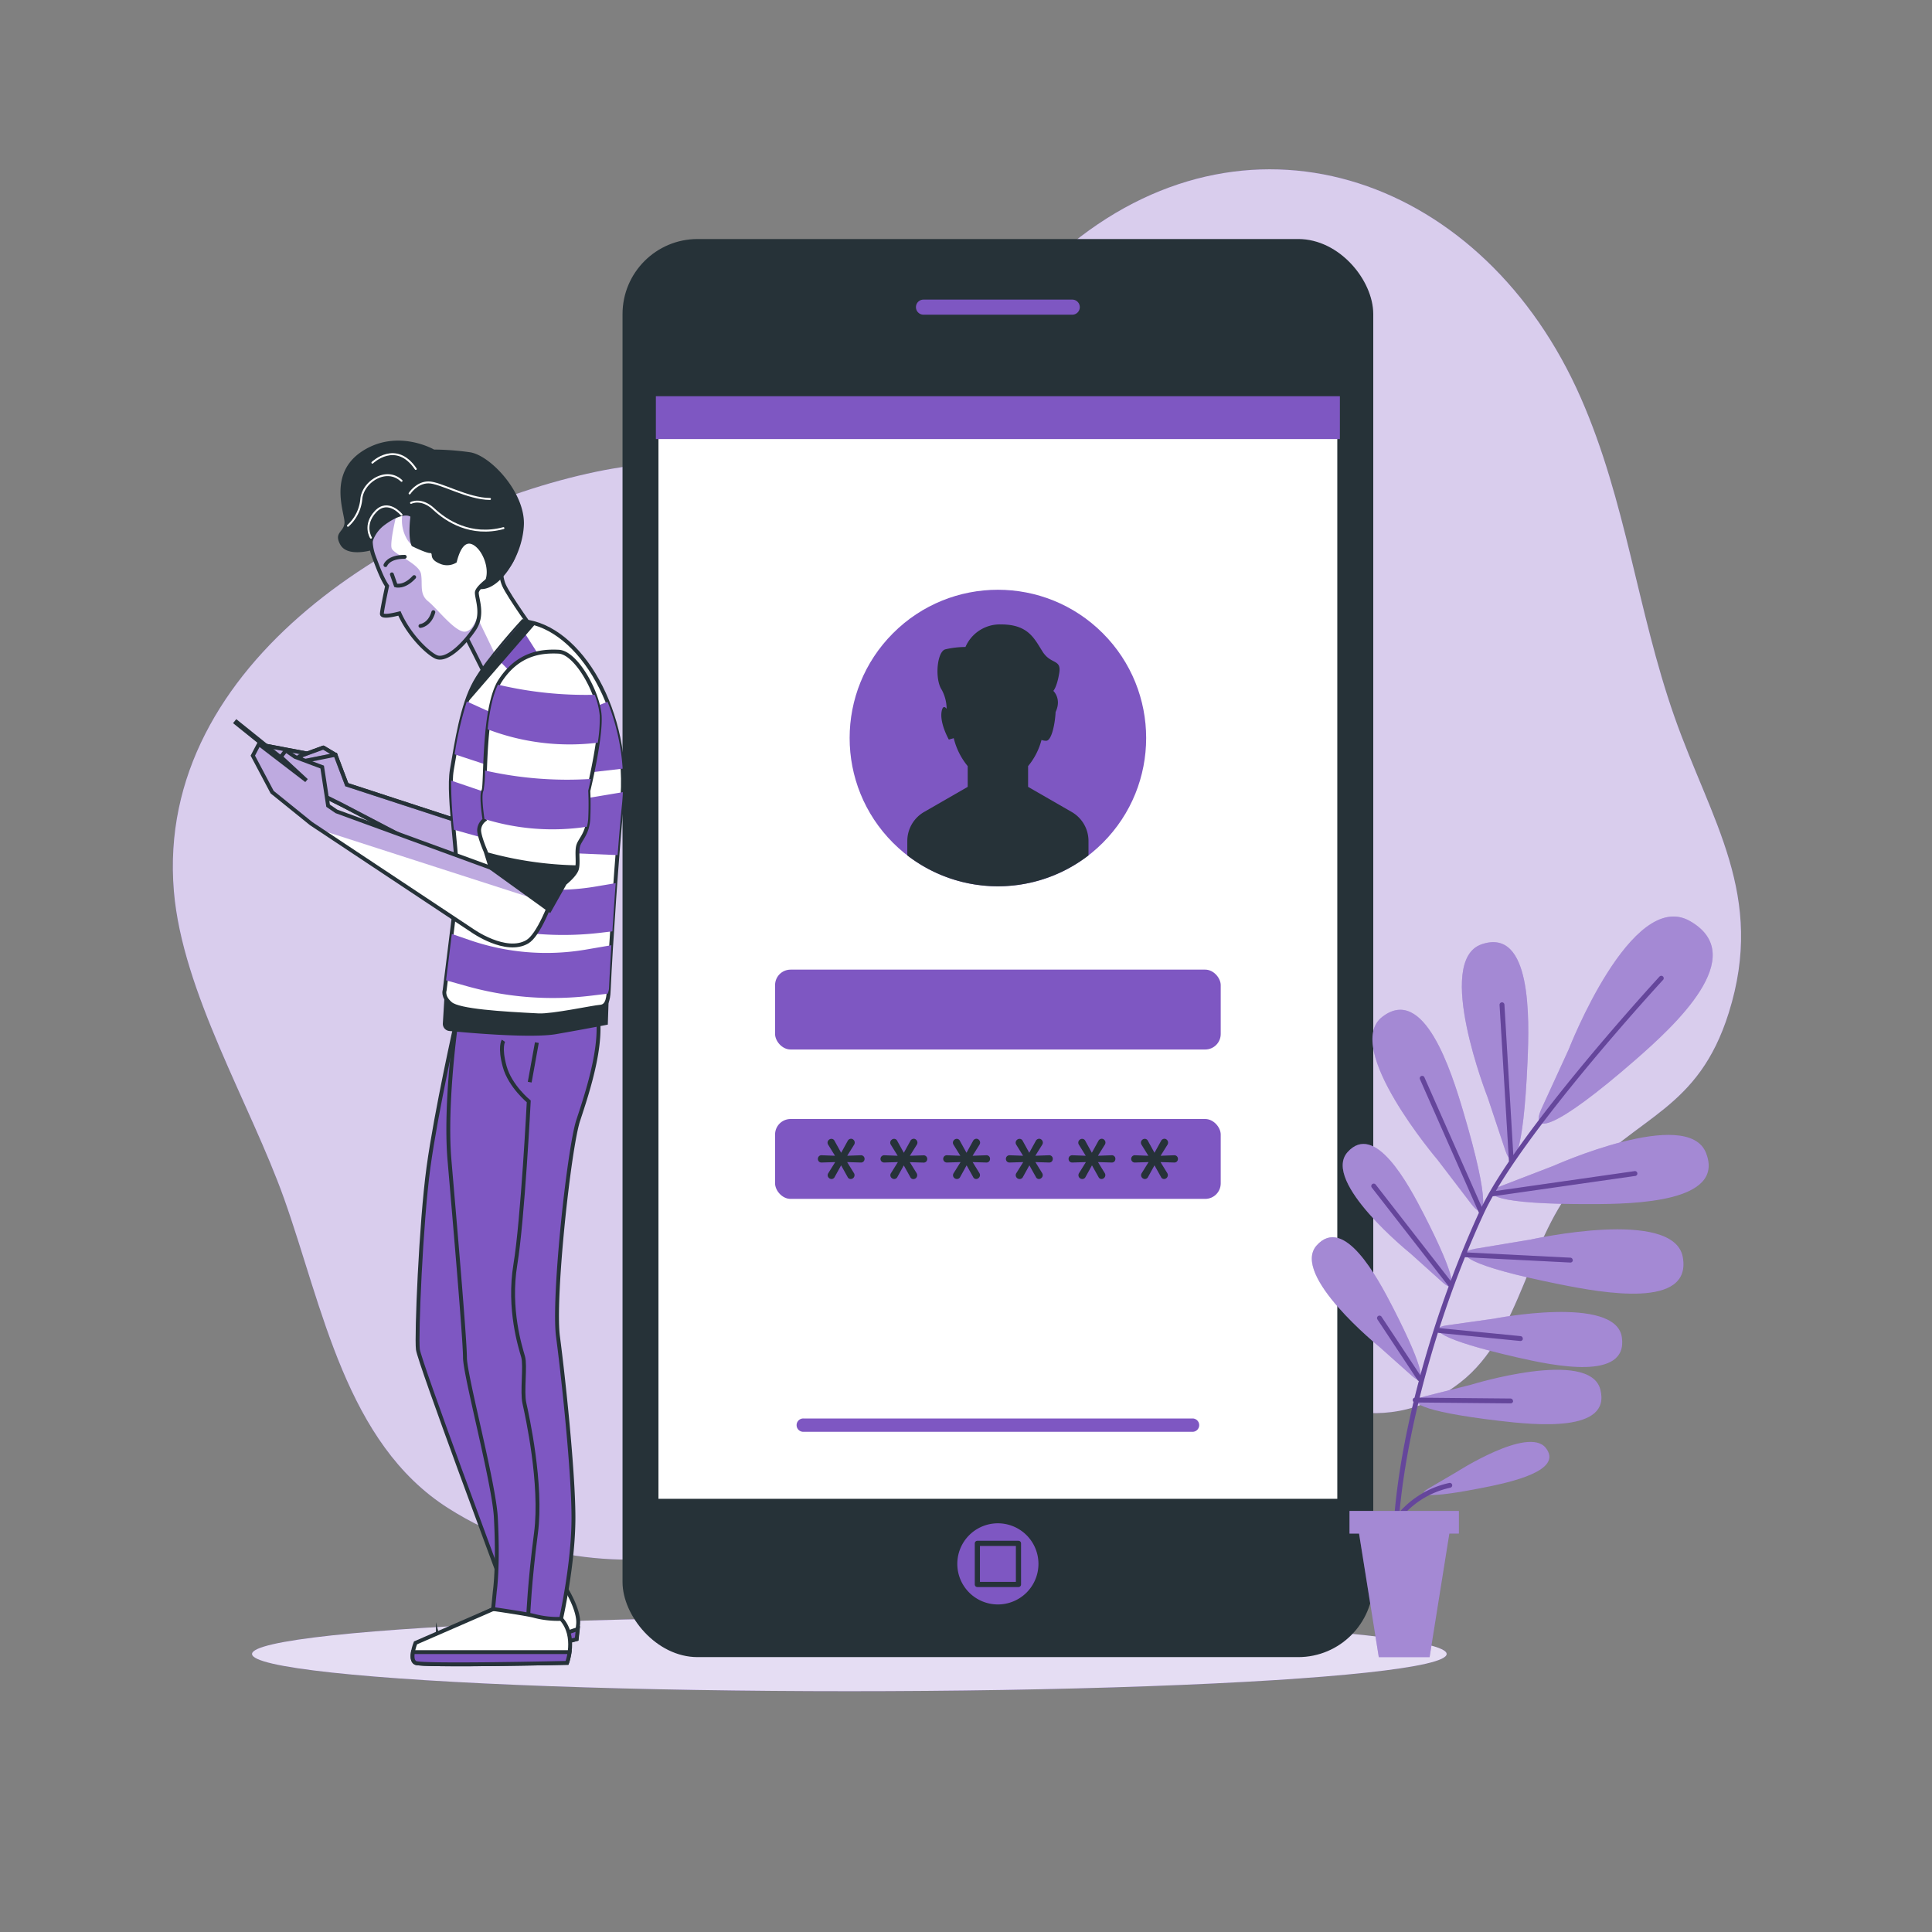 <svg xmlns="http://www.w3.org/2000/svg" xmlns:xlink="http://www.w3.org/1999/xlink" viewBox="0 0 500 500"><rect x="0" y="0" width="500" height="500" fill="#808080" stroke="none"/><defs><clipPath id="freepik--clip-path--inject-1--inject-3"><polygon points="122.68 213.83 89.75 203.08 86.82 195.34 80.13 195.13 67.99 192.83 69.45 195.34 84.73 206.43 88.5 208.31 122.94 226.3 122.68 213.83" style="fill:#fff;stroke:#263238;stroke-miterlimit:10;stroke-width:1.004px"></polygon></clipPath><clipPath id="freepik--clip-path-2--inject-1--inject-3"><polygon points="86.82 195.34 83.68 193.46 77.41 195.76 78.45 197.01 86.82 195.34" style="fill:#fff;stroke:#263238;stroke-linejoin:round;stroke-width:1.004px"></polygon></clipPath><clipPath id="freepik--clip-path-3--inject-1--inject-3"><path d="M129.67,144.06s-.51,4.5.76,7.39,8.32,12.68,8.32,12.68l-13.16,10.55s-5.46-11-6.5-12.78-2.29-9.44,1.1-14.93S128.46,140,129.67,144.06Z" style="fill:#fff;stroke:#263238;stroke-miterlimit:10;stroke-width:1.004px"></path></clipPath><clipPath id="freepik--clip-path-4--inject-1--inject-3"><path d="M133.75,135.82c-.81-5-6.54-15.17-15.63-14.78-5.9.26-8.66,1.45-11.22,2.9a33,33,0,0,0-5.8,4.34c-4.44,5.33-6,6.79-5.14,10.87a12.24,12.24,0,0,0,.75,4.78c1.36,3.63,2.29,6,3.47,7.73-.36,1.69-1.3,6.15-1.35,7.17s3,.31,4.54-.08c2.86,6.4,8.1,10.84,9.73,11.35,2.84.89,7.33-3.78,9.71-7.4s.58-7.69.59-9.31,5.35-5.18,7.33-6.31S134.55,140.81,133.75,135.82Z" style="fill:#fff;stroke:#263238;stroke-miterlimit:10"></path></clipPath><clipPath id="freepik--clip-path-5--inject-1--inject-3"><path d="M144.65,171.54s7.09,4.83,7.25,16.24c.07,5-.45,9.67-1.6,17.86s-8.29,34.86-13.85,38.1-14.19-2.88-14.19-2.88L80.52,213.15,70.43,205l-5-9.44L67,192.56,79.31,202l-6.63-6.13,1.3-1.65,2.4,1.67,7,2.62,1.53,10,2.16,1.48L127,224.58s-.5-21.49-.13-25.6.88-14.44,5.28-21.93" style="fill:#fff;stroke:#263238;stroke-miterlimit:10;stroke-width:1.004px"></path></clipPath></defs><!--Mobile login--><g id="freepik--background-simple--inject-1--inject-3"><path d="M409.13,103c-24.88-56.73-84.6-78.09-131.72-40-18.4,14.86-29.88,38.51-52.41,48-21.14,8.9-47.92,6.28-70.78,11.1C105.54,132.3,40,171,45,230.63c2.19,26.12,19.81,55.13,28.52,79.57,10,28.12,16,63.3,42.47,80.11,45.38,28.86,100.12,5.27,141-18,22-12.51,34.11-20.2,57.8-15.91,21.93,4,41.68,18,63.11,1.39,16.09-12.47,17.42-37.74,30.93-52.58,15.22-16.72,30.65-17.93,38.56-43.06,9.59-30.49-4.54-49.54-14.09-76.78S420.85,129.69,409.13,103Z" style="fill:#7E57C2"></path><g style="opacity:0.7"><path d="M409.13,103c-24.88-56.73-84.6-78.09-131.72-40-18.4,14.86-29.88,38.51-52.41,48-21.14,8.9-47.92,6.28-70.78,11.1C105.54,132.3,40,171,45,230.63c2.19,26.12,19.81,55.13,28.52,79.57,10,28.12,16,63.3,42.47,80.11,45.38,28.86,100.12,5.27,141-18,22-12.51,34.11-20.2,57.8-15.91,21.93,4,41.68,18,63.11,1.39,16.09-12.47,17.42-37.74,30.93-52.58,15.22-16.72,30.65-17.93,38.56-43.06,9.59-30.49-4.54-49.54-14.09-76.78S420.85,129.69,409.13,103Z" style="fill:#fff"></path></g></g><g id="freepik--Shadow--inject-1--inject-3"><ellipse cx="219.81" cy="428.05" rx="154.58" ry="9.63" style="fill:#7E57C2"></ellipse><ellipse cx="219.81" cy="428.05" rx="154.58" ry="9.63" style="fill:#fff;opacity:0.8"></ellipse></g><g id="freepik--Device--inject-1--inject-3"><rect x="161.11" y="61.86" width="194.29" height="367" rx="19.43" style="fill:#263238"></rect><rect x="169.74" y="102.16" width="177.02" height="286.4" style="fill:#fff;stroke:#263238;stroke-miterlimit:10;stroke-width:1.337px"></rect><circle cx="258.26" cy="191" r="38.37" transform="translate(-59.42 238.56) rotate(-45)" style="fill:#7E57C2"></circle><path d="M308.63,370.55H207.89a1.72,1.72,0,0,1-1.73-1.72h0a1.72,1.72,0,0,1,1.73-1.73H308.63a1.72,1.72,0,0,1,1.72,1.73h0A1.72,1.72,0,0,1,308.63,370.55Z" style="fill:#7E57C2"></path><rect x="200.59" y="250.94" width="115.33" height="20.67" rx="4.01" style="fill:#7E57C2"></rect><rect x="200.59" y="289.6" width="115.33" height="20.67" rx="4.01" style="fill:#7E57C2"></rect><path d="M277.36,210.14l-11.29-6.5v-5.37a17.66,17.66,0,0,0,3.47-6.77,3.64,3.64,0,0,0,1.21.21c1.4,0,2.29-4.34,2.44-7.44,1.63-3.45-.59-5.47-.59-5.47s.92-.92,1.53-4.61-2.15-2.15-4.3-5.53-3.69-7.06-10.75-7.06a9.7,9.7,0,0,0-9.22,5.84,23.36,23.36,0,0,0-5.22.61c-2.16.61-2.77,7.68-.93,10.45a10.53,10.53,0,0,1,1.28,4.93c-.49-.6-1-.76-1.28.6-.61,3.07,1.85,7.37,1.85,7.37l1.27-.36a18,18,0,0,0,3.61,7.23v5.37l-11.29,6.5a8.68,8.68,0,0,0-4.34,7.51v3.72a38.35,38.35,0,0,0,46.89,0v-3.72A8.66,8.66,0,0,0,277.36,210.14Z" style="fill:#263238"></path><path d="M215.2,305.13a1,1,0,0,1-.69-.29.93.93,0,0,1-.31-.7,1,1,0,0,1,.15-.51l1.8-2.88-3.51.11a.94.94,0,0,1-.72-.27,1,1,0,0,1,0-1.33.91.91,0,0,1,.72-.28l3.46.13-1.78-2.87a1,1,0,0,1-.15-.52.93.93,0,0,1,.31-.7,1,1,0,0,1,.69-.29.9.9,0,0,1,.81.52l1.71,3.09,1.69-3.07a1,1,0,0,1,.87-.56.91.91,0,0,1,.67.3,1,1,0,0,1,.28.71,1,1,0,0,1-.13.49l-1.81,2.9,3.51-.13a.91.91,0,0,1,.72.28.93.93,0,0,1,.26.66,1,1,0,0,1-.26.67.94.94,0,0,1-.72.27l-3.53-.11L221,303.6a1,1,0,0,1,.15.53,1,1,0,0,1-1,1,.88.88,0,0,1-.8-.54l-1.67-3-1.66,3A.94.94,0,0,1,215.2,305.13Z" style="fill:#263238"></path><path d="M231.42,305.13a1,1,0,0,1-.69-.29.93.93,0,0,1-.31-.7,1,1,0,0,1,.15-.51l1.8-2.88-3.5.11a1,1,0,0,1-.73-.27.95.95,0,0,1,.73-1.61l3.45.13-1.78-2.87a1,1,0,0,1-.15-.52.93.93,0,0,1,.31-.7,1,1,0,0,1,.69-.29.9.9,0,0,1,.81.52l1.71,3.09,1.69-3.07a1,1,0,0,1,.87-.56.89.89,0,0,1,.67.3,1,1,0,0,1,.29.71,1,1,0,0,1-.14.49l-1.81,2.9L239,299a.89.89,0,0,1,.71.28.93.93,0,0,1,.26.66,1,1,0,0,1-.26.67.92.92,0,0,1-.71.27l-3.54-.11,1.76,2.85a1,1,0,0,1,.15.53,1,1,0,0,1-1,1,.88.88,0,0,1-.8-.54l-1.67-3-1.66,3A.94.94,0,0,1,231.42,305.13Z" style="fill:#263238"></path><path d="M247.65,305.13a1,1,0,0,1-.7-.29.93.93,0,0,1-.31-.7,1,1,0,0,1,.15-.51l1.8-2.88-3.5.11a.95.95,0,0,1-.73-1.6.94.94,0,0,1,.73-.28l3.45.13-1.78-2.87a1,1,0,0,1-.15-.52,1,1,0,0,1,.31-.7,1,1,0,0,1,.7-.29.9.9,0,0,1,.8.52l1.71,3.09,1.69-3.07a1,1,0,0,1,.87-.56.89.89,0,0,1,.67.3,1,1,0,0,1,.29.71,1,1,0,0,1-.14.49l-1.81,2.9,3.52-.13a.91.91,0,0,1,1,.94,1,1,0,0,1-.25.67.94.94,0,0,1-.72.27l-3.53-.11,1.75,2.85a1,1,0,0,1,.15.53,1,1,0,0,1-.31.7.94.94,0,0,1-.68.3.87.87,0,0,1-.79-.54l-1.68-3-1.66,3A.93.93,0,0,1,247.65,305.13Z" style="fill:#263238"></path><path d="M263.87,305.13a1,1,0,0,1-.7-.29,1,1,0,0,1-.3-.7.94.94,0,0,1,.14-.51l1.8-2.88-3.5.11a1,1,0,0,1-.73-.27,1,1,0,0,1,0-1.33,1,1,0,0,1,.73-.28l3.46.13L263,296.24a1,1,0,0,1-.15-.52,1,1,0,0,1,.31-.7,1,1,0,0,1,.7-.29.9.9,0,0,1,.81.52l1.7,3.09,1.69-3.07a1,1,0,0,1,.87-.56.89.89,0,0,1,.67.3,1,1,0,0,1,.29.71,1,1,0,0,1-.14.49l-1.81,2.9,3.52-.13a.91.91,0,0,1,1,.94,1,1,0,0,1-.25.67.94.94,0,0,1-.72.27l-3.53-.11,1.75,2.85a1,1,0,0,1,.15.53.93.93,0,0,1-.31.7.94.94,0,0,1-.68.3.87.87,0,0,1-.79-.54l-1.68-3-1.66,3A.93.93,0,0,1,263.87,305.13Z" style="fill:#263238"></path><path d="M280.09,305.13a1,1,0,0,1-.7-.29,1,1,0,0,1-.15-1.21l1.79-2.88-3.5.11a1,1,0,0,1-.73-.27,1,1,0,0,1,0-1.33,1,1,0,0,1,.73-.28l3.46.13-1.78-2.87a1,1,0,0,1-.15-.52,1,1,0,0,1,.3-.7,1,1,0,0,1,.7-.29.9.9,0,0,1,.81.52l1.7,3.09,1.69-3.07a1,1,0,0,1,.87-.56.91.91,0,0,1,.68.3,1,1,0,0,1,.28.71,1,1,0,0,1-.14.49l-1.81,2.9,3.52-.13a.91.91,0,0,1,1,.94,1,1,0,0,1-.25.67.94.94,0,0,1-.72.27l-3.53-.11,1.75,2.85a1,1,0,0,1,.15.53.93.93,0,0,1-.31.7.94.94,0,0,1-.68.3.87.87,0,0,1-.79-.54l-1.68-3-1.66,3A.93.93,0,0,1,280.09,305.13Z" style="fill:#263238"></path><path d="M296.31,305.13a1,1,0,0,1-.69-.29.93.93,0,0,1-.31-.7,1,1,0,0,1,.15-.51l1.79-2.88-3.5.11a.93.93,0,0,1-1-.94.93.93,0,0,1,.27-.66.91.91,0,0,1,.72-.28l3.46.13-1.78-2.87a1,1,0,0,1-.15-.52,1,1,0,0,1,.3-.7,1,1,0,0,1,.7-.29.9.9,0,0,1,.81.52l1.7,3.09,1.7-3.07a1,1,0,0,1,.86-.56.91.91,0,0,1,.68.3,1,1,0,0,1,.28.71,1,1,0,0,1-.13.49l-1.81,2.9,3.51-.13a.91.91,0,0,1,.72.28.93.93,0,0,1,.26.66,1,1,0,0,1-.26.67.94.94,0,0,1-.72.27l-3.53-.11,1.75,2.85a1,1,0,0,1,.15.53,1,1,0,0,1-.3.7,1,1,0,0,1-.69.3.87.87,0,0,1-.79-.54l-1.68-3-1.66,3A.93.93,0,0,1,296.31,305.13Z" style="fill:#263238"></path><rect x="169.74" y="102.54" width="177.02" height="11.09" style="fill:#7E57C2;mix-blend-mode:multiply"></rect><path d="M277.5,82.11H239a2.62,2.62,0,0,1-2.62-2.62h0A2.62,2.62,0,0,1,239,76.87H277.5a2.62,2.62,0,0,1,2.62,2.62h0A2.62,2.62,0,0,1,277.5,82.11Z" style="fill:#7E57C2;stroke:#263238;stroke-linecap:round;stroke-linejoin:round;stroke-width:1.337px"></path><path d="M268.75,404.74a10.5,10.5,0,1,0-10.49,10.49A10.5,10.5,0,0,0,268.75,404.74Z" style="fill:#7E57C2"></path><rect x="252.94" y="399.42" width="10.64" height="10.64" style="fill:#7E57C2;stroke:#263238;stroke-linecap:round;stroke-linejoin:round;stroke-width:1.337px"></rect></g><g id="freepik--Plant--inject-1--inject-3"><path d="M385,284s-13.94-35.42-1.53-39.63c12.92-4.39,12.35,19,11.85,30.4-1.05,24.36-3.74,28.89-5.75,22.94Zm-4.19,27.63c3.83,5,4.91-.18-2-23.57-3.24-11-10.28-33.25-21.08-24.9-10.37,8,14.31,37,14.31,37Zm-7.4,20.3c3.65,3.24,3.72-.85-4.95-17.74-4.07-7.91-12.68-23.92-19.73-16-6.77,7.64,16.3,26.21,16.3,26.21Zm-8,24.14c3.65,3.25,3.72-.85-4.95-17.73-4.07-7.91-12.68-23.93-19.73-16C334,330,357,348.57,357,348.57Zm23.1-49.14c-5.84,2.28-1.2,4.76,23.19,4.69,11.44,0,34.8-.52,29.82-13.23-4.77-12.21-39.51,3.34-39.51,3.34Zm-6.65,16.24c-6.18,1.07-2.12,4.43,21.8,9.21,11.21,2.25,34.2,6.4,31.85-7-2.25-12.92-39.39-4.58-39.39-4.58ZM374.42,343c-5.26.76-1.9,3.69,18.21,8.29,9.43,2.16,28.78,6.21,27.1-5.22-1.6-11-33.2-4.78-33.2-4.78Zm-5.65,18.37c-5.15,1.31-1.5,3.87,19,6.31,9.6,1.14,29.27,3.12,26.4-8.07-2.77-10.74-33.53-1.23-33.53-1.23ZM398.91,287c-3,6.72,3.23,5.7,24.41-12.78,9.92-8.67,29.82-26.81,14.06-35.84-15.13-8.68-31.4,33.2-31.4,33.2Zm-29.36,98.3c-3.17,1.85-.06,2.57,14.48-.33,6.82-1.35,20.69-4.35,16-10.27C395.49,369,376.89,381,376.89,381Z" style="fill:#7E57C2"></path><path d="M385,284s-13.94-35.42-1.53-39.63c12.92-4.39,12.35,19,11.85,30.4-1.05,24.36-3.74,28.89-5.75,22.94Zm-4.19,27.63c3.83,5,4.91-.18-2-23.57-3.24-11-10.28-33.25-21.08-24.9-10.37,8,14.31,37,14.31,37Zm-7.4,20.3c3.65,3.24,3.72-.85-4.95-17.74-4.07-7.91-12.68-23.92-19.73-16-6.77,7.64,16.3,26.21,16.3,26.21Zm-8,24.14c3.65,3.25,3.72-.85-4.95-17.73-4.07-7.91-12.68-23.93-19.73-16C334,330,357,348.57,357,348.57Zm23.1-49.14c-5.84,2.28-1.2,4.76,23.19,4.69,11.44,0,34.8-.52,29.82-13.23-4.77-12.21-39.51,3.34-39.51,3.34Zm-6.65,16.24c-6.18,1.07-2.12,4.43,21.8,9.21,11.21,2.25,34.2,6.4,31.85-7-2.25-12.92-39.39-4.58-39.39-4.58ZM374.42,343c-5.26.76-1.9,3.69,18.21,8.29,9.43,2.16,28.78,6.21,27.1-5.22-1.6-11-33.2-4.78-33.2-4.78Zm-5.65,18.37c-5.15,1.31-1.5,3.87,19,6.31,9.6,1.14,29.27,3.12,26.4-8.07-2.77-10.74-33.53-1.23-33.53-1.23ZM398.91,287c-3,6.72,3.23,5.7,24.41-12.78,9.92-8.67,29.82-26.81,14.06-35.84-15.13-8.68-31.4,33.2-31.4,33.2Zm-29.36,98.3c-3.17,1.85-.06,2.57,14.48-.33,6.82-1.35,20.69-4.35,16-10.27C395.49,369,376.89,381,376.89,381Z" style="fill:#fff;opacity:0.3"></path><path d="M391.15,300.49l-2.43-40.43m-5.26,53.77L368.1,279.06m55,24.66L386.29,309M375.5,332.57,355.57,307M379,324.73l27.46,1.38M372.5,344.34l21,2.08M367.43,356.8,357,341.11m9.23,21.23,24.69.23m-29.69,46.09a.63.63,0,0,0,.58-.67c-1.57-23.58,7.55-62.2,22.18-93.9,9.35-20.26,46-60.08,46.39-60.48a.63.63,0,0,0,0-.89.62.62,0,0,0-.88,0c-.37.4-37.17,40.37-46.6,60.81C368,346,359,383.92,360.6,408.07a.64.64,0,0,0,.63.59Zm29.91-107.55a.63.63,0,0,0,.59-.66L389.34,260a.62.62,0,0,0-.66-.59.63.63,0,0,0-.59.66l2.43,40.43a.62.62,0,0,0,.62.59Zm-7.46,13.29a.63.63,0,0,0,.32-.82l-15.37-34.77a.62.62,0,0,0-1.14.5l15.36,34.77a.63.63,0,0,0,.57.38A.62.62,0,0,0,383.72,314.4Zm2.66-4.8,36.79-5.26a.63.63,0,1,0-.17-1.24l-36.79,5.26a.62.62,0,0,0,.08,1.24Zm-10.49,23.47a.63.63,0,0,0,.11-.88l-19.94-25.62a.63.63,0,1,0-1,.77L375,333a.62.62,0,0,0,.49.24A.63.63,0,0,0,375.89,333.07Zm31.16-6.93a.63.63,0,0,0-.6-.65L379,324.1a.63.63,0,0,0-.06,1.25l27.46,1.39h0A.63.63,0,0,0,407.05,326.14Zm-12.93,20.34a.62.62,0,0,0-.56-.69l-21-2.07a.62.62,0,0,0-.68.56.63.63,0,0,0,.56.68l21,2.08h.06A.62.62,0,0,0,394.12,346.48Zm-26.35,10.84a.63.63,0,0,0,.18-.87l-10.38-15.69a.64.64,0,0,0-.87-.17.63.63,0,0,0-.18.87l10.38,15.69a.65.65,0,0,0,.53.28A.6.6,0,0,0,367.77,357.32Zm23.82,5.25a.64.64,0,0,0-.62-.63l-24.69-.23h0a.62.62,0,0,0-.62.62.61.61,0,0,0,.62.63l24.69.23h0A.63.63,0,0,0,391.59,362.57Zm-33.13,36.92c.05-.11,4.26-11.71,16.92-14.48a.63.63,0,0,0,.48-.75.64.64,0,0,0-.75-.47c-13.35,2.92-17.78,15.17-17.83,15.29a.64.64,0,0,0,.39.8l.2,0A.62.62,0,0,0,358.46,399.49Zm2.81,9.17a.63.63,0,0,0,.58-.67c-1.57-23.58,7.55-62.2,22.18-93.9,9.35-20.26,46-60.08,46.39-60.48a.63.63,0,0,0,0-.89.62.62,0,0,0-.88,0c-.37.4-37.17,40.37-46.6,60.81C368,346,359,383.92,360.6,408.07a.64.64,0,0,0,.63.59Zm29.91-107.55a.63.63,0,0,0,.59-.66L389.34,260a.62.62,0,0,0-.66-.59.63.63,0,0,0-.59.66l2.43,40.43a.62.62,0,0,0,.62.59Zm-7.46,13.29a.63.63,0,0,0,.32-.82l-15.37-34.77a.62.62,0,0,0-1.14.5l15.36,34.77a.63.63,0,0,0,.57.38A.62.62,0,0,0,383.72,314.4Zm2.66-4.8,36.79-5.26a.63.63,0,1,0-.17-1.24l-36.79,5.26a.62.62,0,0,0,.08,1.24Zm-10.49,23.47a.63.63,0,0,0,.11-.88l-19.94-25.62a.63.63,0,1,0-1,.77L375,333a.62.62,0,0,0,.49.24A.63.63,0,0,0,375.89,333.07Zm31.16-6.93a.63.63,0,0,0-.6-.65L379,324.1a.63.63,0,0,0-.06,1.25l27.46,1.39h0A.63.63,0,0,0,407.05,326.14Zm-12.93,20.34a.62.62,0,0,0-.56-.69l-21-2.07a.62.62,0,0,0-.68.56.63.63,0,0,0,.56.68l21,2.08h.06A.62.62,0,0,0,394.12,346.48Zm-26.35,10.84a.63.63,0,0,0,.18-.87l-10.38-15.69a.64.64,0,0,0-.87-.17.63.63,0,0,0-.18.87l10.38,15.69a.65.65,0,0,0,.53.28A.6.6,0,0,0,367.77,357.32Zm23.82,5.25a.64.64,0,0,0-.62-.63l-24.69-.23h0a.62.62,0,0,0-.62.62.61.61,0,0,0,.62.63l24.69.23h0A.63.63,0,0,0,391.59,362.57Zm-33.13,36.92c.05-.11,4.26-11.71,16.92-14.48a.63.63,0,0,0,.48-.75.64.64,0,0,0-.75-.47c-13.35,2.92-17.78,15.17-17.83,15.29a.64.64,0,0,0,.39.8l.2,0A.62.62,0,0,0,358.46,399.49Z" style="fill:#7E57C2"></path><path d="M391.15,300.49l-2.43-40.43m-5.26,53.77L368.1,279.06m55,24.66L386.29,309M375.5,332.57,355.57,307M379,324.73l27.46,1.38M372.5,344.34l21,2.08M367.43,356.8,357,341.11m9.23,21.23,24.69.23m-29.69,46.09a.63.63,0,0,0,.58-.67c-1.57-23.58,7.55-62.2,22.18-93.9,9.35-20.26,46-60.08,46.39-60.48a.63.63,0,0,0,0-.89.62.62,0,0,0-.88,0c-.37.4-37.17,40.37-46.6,60.81C368,346,359,383.92,360.6,408.07a.64.64,0,0,0,.63.59Zm29.91-107.55a.63.63,0,0,0,.59-.66L389.34,260a.62.62,0,0,0-.66-.59.63.63,0,0,0-.59.66l2.43,40.43a.62.62,0,0,0,.62.59Zm-7.46,13.29a.63.63,0,0,0,.32-.82l-15.37-34.77a.62.62,0,0,0-1.14.5l15.36,34.77a.63.63,0,0,0,.57.38A.62.62,0,0,0,383.72,314.4Zm2.66-4.8,36.79-5.26a.63.63,0,1,0-.17-1.24l-36.79,5.26a.62.62,0,0,0,.08,1.24Zm-10.49,23.47a.63.63,0,0,0,.11-.88l-19.94-25.62a.63.63,0,1,0-1,.77L375,333a.62.62,0,0,0,.49.24A.63.63,0,0,0,375.89,333.07Zm31.16-6.93a.63.63,0,0,0-.6-.65L379,324.1a.63.63,0,0,0-.06,1.25l27.46,1.39h0A.63.63,0,0,0,407.05,326.14Zm-12.93,20.34a.62.62,0,0,0-.56-.69l-21-2.07a.62.62,0,0,0-.68.56.63.63,0,0,0,.56.68l21,2.08h.06A.62.62,0,0,0,394.12,346.48Zm-26.35,10.84a.63.63,0,0,0,.18-.87l-10.38-15.69a.64.64,0,0,0-.87-.17.63.63,0,0,0-.18.87l10.38,15.69a.65.65,0,0,0,.53.28A.6.6,0,0,0,367.77,357.32Zm23.82,5.25a.64.64,0,0,0-.62-.63l-24.69-.23h0a.62.62,0,0,0-.62.62.61.61,0,0,0,.62.63l24.69.23h0A.63.63,0,0,0,391.59,362.57Zm-33.13,36.92c.05-.11,4.26-11.71,16.92-14.48a.63.63,0,0,0,.48-.75.64.64,0,0,0-.75-.47c-13.35,2.92-17.78,15.17-17.83,15.29a.64.64,0,0,0,.39.8l.2,0A.62.62,0,0,0,358.46,399.49Zm2.81,9.17a.63.63,0,0,0,.58-.67c-1.57-23.58,7.55-62.2,22.18-93.9,9.35-20.26,46-60.08,46.39-60.48a.63.63,0,0,0,0-.89.62.62,0,0,0-.88,0c-.37.4-37.17,40.37-46.6,60.81C368,346,359,383.92,360.6,408.07a.64.64,0,0,0,.63.59Zm29.91-107.55a.63.63,0,0,0,.59-.66L389.34,260a.62.62,0,0,0-.66-.59.63.63,0,0,0-.59.66l2.43,40.43a.62.62,0,0,0,.62.59Zm-7.46,13.29a.63.63,0,0,0,.32-.82l-15.37-34.77a.62.62,0,0,0-1.14.5l15.36,34.77a.63.63,0,0,0,.57.38A.62.62,0,0,0,383.72,314.4Zm2.66-4.8,36.79-5.26a.63.63,0,1,0-.17-1.24l-36.79,5.26a.62.62,0,0,0,.08,1.24Zm-10.49,23.47a.63.63,0,0,0,.11-.88l-19.94-25.62a.63.63,0,1,0-1,.77L375,333a.62.62,0,0,0,.49.24A.63.63,0,0,0,375.89,333.07Zm31.16-6.93a.63.63,0,0,0-.6-.65L379,324.1a.63.63,0,0,0-.06,1.25l27.46,1.39h0A.63.63,0,0,0,407.05,326.14Zm-12.93,20.34a.62.62,0,0,0-.56-.69l-21-2.07a.62.62,0,0,0-.68.56.63.63,0,0,0,.56.68l21,2.08h.06A.62.62,0,0,0,394.12,346.48Zm-26.35,10.84a.63.63,0,0,0,.18-.87l-10.38-15.69a.64.64,0,0,0-.87-.17.63.63,0,0,0-.18.87l10.38,15.69a.65.65,0,0,0,.53.28A.6.6,0,0,0,367.77,357.32Zm23.82,5.25a.64.64,0,0,0-.62-.63l-24.69-.23h0a.62.62,0,0,0-.62.62.61.61,0,0,0,.62.63l24.69.23h0A.63.63,0,0,0,391.59,362.57Zm-33.13,36.92c.05-.11,4.26-11.71,16.92-14.48a.63.63,0,0,0,.48-.75.64.64,0,0,0-.75-.47c-13.35,2.92-17.78,15.17-17.83,15.29a.64.64,0,0,0,.39.8l.2,0A.62.62,0,0,0,358.46,399.49Z" style="opacity:0.2"></path><polygon points="377.56 391.03 349.25 391.03 349.25 396.89 351.72 396.89 356.83 428.86 369.98 428.86 375.09 396.89 377.56 396.89 377.56 391.03" style="fill:#7E57C2"></polygon><polygon points="377.56 391.03 349.25 391.03 349.25 396.89 351.72 396.89 356.83 428.86 369.98 428.86 375.09 396.89 377.56 396.89 377.56 391.03" style="fill:#fff;opacity:0.3"></polygon></g><g id="freepik--Character--inject-1--inject-3"><polygon points="122.68 213.83 89.75 203.08 86.82 195.34 80.13 195.13 67.99 192.83 69.45 195.34 84.73 206.43 88.5 208.31 122.94 226.3 122.68 213.83" style="fill:#fff;stroke:#263238;stroke-miterlimit:10;stroke-width:1.004px"></polygon><polygon points="86.82 195.34 83.68 193.46 77.41 195.76 78.45 197.01 86.82 195.34" style="fill:#fff;stroke:#263238;stroke-linejoin:round;stroke-width:1.004px"></polygon><polygon points="122.68 213.83 89.75 203.08 86.82 195.34 80.13 195.13 67.99 192.83 69.45 195.34 84.73 206.43 88.5 208.31 122.94 226.3 122.68 213.83" style="fill:#fff"></polygon><g style="clip-path:url(#freepik--clip-path--inject-1--inject-3)"><polygon points="122.68 213.83 89.75 203.08 86.82 195.34 80.13 195.13 67.99 192.83 69.45 195.34 84.73 206.43 88.5 208.31 122.94 226.3 122.68 213.83" style="fill:#7E57C2;stroke:#263238;stroke-miterlimit:10;stroke-width:1.004px;opacity:0.5"></polygon></g><polygon points="122.68 213.83 89.75 203.08 86.82 195.34 80.13 195.13 67.99 192.83 69.45 195.34 84.73 206.43 88.5 208.31 122.94 226.3 122.68 213.83" style="fill:none;stroke:#263238;stroke-miterlimit:10;stroke-width:1.004px"></polygon><polygon points="86.82 195.34 83.68 193.46 77.41 195.76 78.45 197.01 86.82 195.34" style="fill:#fff"></polygon><g style="clip-path:url(#freepik--clip-path-2--inject-1--inject-3)"><polygon points="86.82 195.34 83.68 193.46 77.41 195.76 78.45 197.01 86.82 195.34" style="fill:#7E57C2;stroke:#263238;stroke-linejoin:round;stroke-width:1.004px;opacity:0.5"></polygon></g><polygon points="86.82 195.34 83.68 193.46 77.41 195.76 78.45 197.01 86.82 195.34" style="fill:none;stroke:#263238;stroke-linejoin:round;stroke-width:1.004px"></polygon><path d="M129.67,144.06s-.51,4.5.76,7.39,8.32,12.68,8.32,12.68l-13.16,10.55s-5.46-11-6.5-12.78-2.29-9.44,1.1-14.93S128.46,140,129.67,144.06Z" style="fill:#fff"></path><g style="clip-path:url(#freepik--clip-path-3--inject-1--inject-3)"><polygon points="122.91 158.52 128.62 170.36 125.58 174.69 119.84 164.44 122.91 158.52" style="fill:#7E57C2;opacity:0.5;mix-blend-mode:multiply"></polygon></g><path d="M129.67,144.06s-.51,4.5.76,7.39,8.32,12.68,8.32,12.68l-13.16,10.55s-5.46-11-6.5-12.78-2.29-9.44,1.1-14.93S128.46,140,129.67,144.06Z" style="fill:none;stroke:#263238;stroke-miterlimit:10;stroke-width:1.004px"></path><path d="M133.75,135.82c-.81-5-6.54-15.17-15.63-14.78-5.9.26-8.66,1.45-11.22,2.9a33,33,0,0,0-5.8,4.34c-4.44,5.33-6,6.79-5.14,10.87a12.24,12.24,0,0,0,.75,4.78c1.36,3.63,2.29,6,3.47,7.73-.36,1.69-1.3,6.15-1.35,7.17s3,.31,4.54-.08c2.86,6.4,8.1,10.84,9.73,11.35,2.84.89,7.33-3.78,9.71-7.4s.58-7.69.59-9.31,5.35-5.18,7.33-6.31S134.55,140.81,133.75,135.82Z" style="fill:#fff"></path><g style="clip-path:url(#freepik--clip-path-4--inject-1--inject-3)"><path d="M96,139.15a12.24,12.24,0,0,0,.75,4.78c1.36,3.63,2.29,6,3.47,7.73-.36,1.69-1.3,6.15-1.35,7.17s3,.31,4.54-.08c2.86,6.4,8.1,10.84,9.73,11.35,2.84.89,7.33-3.78,9.71-7.4a7.29,7.29,0,0,0,1.13-3c-.13-.47-.22-.76-.22-.76s-1.34,5.15-4,4.48-6.73-6-9-7.84-1.34-4.26-1.79-7-7.17-5.15-7.62-6.72,1.12-8.07,1.12-8.07,2.55-3.4,2-2a9.52,9.52,0,0,0,.67,7.39,5.1,5.1,0,0,0,4.71,2.91L112.29,130l-5.15-4.26-6,2.5C96.66,133.61,95.13,135.07,96,139.15Z" style="fill:#7E57C2;opacity:0.5;mix-blend-mode:multiply"></path></g><path d="M133.75,135.82c-.81-5-6.54-15.17-15.63-14.78-5.9.26-8.66,1.45-11.22,2.9a33,33,0,0,0-5.8,4.34c-4.44,5.33-6,6.79-5.14,10.87a12.24,12.24,0,0,0,.75,4.78c1.36,3.63,2.29,6,3.47,7.73-.36,1.69-1.3,6.15-1.35,7.17s3,.31,4.54-.08c2.86,6.4,8.1,10.84,9.73,11.35,2.84.89,7.33-3.78,9.71-7.4s.58-7.69.59-9.31,5.35-5.18,7.33-6.31S134.55,140.81,133.75,135.82Z" style="fill:none;stroke:#263238;stroke-miterlimit:10"></path><path d="M101.42,148.64l1,2.86s2.15.71,4.77-2.15" style="fill:none;stroke:#263238;stroke-linecap:round;stroke-miterlimit:10"></path><path d="M108.81,162s2.38-.24,3.34-3.58" style="fill:none;stroke:#263238;stroke-linecap:round;stroke-miterlimit:10"></path><path d="M99.75,146.25s.71-2.15,5-2.15" style="fill:none;stroke:#263238;stroke-linecap:round;stroke-miterlimit:10"></path><path d="M121.74,117.06a71.06,71.06,0,0,0-9.41-.72s-9.42-5.43-18.47.36-4.7,15.93-4.7,18.46-2.9,2.54-1.09,5.8S96,142.42,96,142.42a8.7,8.7,0,0,1,3.27-6.35c3.26-2.53,5.86-3.08,6.94-2.35,0,0-.72,5.43.36,7.6,0,0,3.62,1.81,4.71,1.81s-.71,1.53,2.9,2.89a4.52,4.52,0,0,0,4-.47c.53-2.2,1.69-5.51,3.85-4.74,3.17,1.13,6.06,8.93,1.77,11.59,5.16.94,11.41-8.19,11.78-16.51S127.1,118,121.74,117.06Z" style="fill:#263238"></path><path d="M106.37,130.15s2.66-1.43,5.92,1.63,9.6,7.15,18,4.9" style="fill:none;stroke:#fff;stroke-linecap:round;stroke-linejoin:round;stroke-width:0.5px"></path><path d="M106,127.7s1.83-2.86,4.89-2.86,10.21,4.29,15.92,4.29" style="fill:none;stroke:#fff;stroke-linecap:round;stroke-linejoin:round;stroke-width:0.5px"></path><path d="M103.92,133.21s-3.47-4.28-6.73-.81S96,139.15,96,139.15" style="fill:none;stroke:#fff;stroke-linecap:round;stroke-linejoin:round;stroke-width:0.5px"></path><path d="M90.05,136.07a10.6,10.6,0,0,0,3.46-6.94c.41-4.49,6.54-8.37,10.41-4.69" style="fill:none;stroke:#fff;stroke-linecap:round;stroke-linejoin:round;stroke-width:0.5px"></path><path d="M96.37,119.74s6.13-5.92,11.23,1.63" style="fill:none;stroke:#fff;stroke-linecap:round;stroke-linejoin:round;stroke-width:0.5px"></path><path d="M146.26,410.81s3.77,5.86,3.35,9.63l-.41,3.77S135.37,428,132.44,428,114,426.53,114,426.53l-.67-2.66a.88.88,0,0,1,.48-1l13.83-6.45,4.36-4.77Z" style="fill:#fff;stroke:#263238;stroke-miterlimit:10;stroke-width:1.004px"></path><path d="M134.54,425.05c3.75.29,10.87-2,15-3.46l-.29,2.62S135.37,428,132.44,428,114,426.53,114,426.53l-.48-1.9C116,424.64,129.58,424.67,134.54,425.05Z" style="fill:#7E57C2;stroke:#263238;stroke-miterlimit:10;stroke-width:1.004px"></path><path d="M127.66,416.42l-20.13,8.76s-1.72,4.31,0,5.17,39.22,0,39.22,0,2.59-6.81-1.5-11.38S127.66,416.42,127.66,416.42Z" style="fill:#fff;stroke:#263238;stroke-miterlimit:10;stroke-width:1.004px"></path><path d="M146.75,430.35s-37.5.86-39.22,0c-.83-.42-.86-1.63-.67-2.78h40.55A15.25,15.25,0,0,1,146.75,430.35Z" style="fill:#7E57C2;stroke:#263238;stroke-miterlimit:10;stroke-width:1.004px"></path><path d="M118.14,264.21s-5.26,23.31-7.25,37.89-3.16,43.79-2.74,47.14,21.36,59.48,21.36,59.48l2.09,5,14.66-2.93s-6.7-21.36-9.21-33.09-8-31-8-34.35,13-67.33,13.93-71.53,5.15-10.65,5.15-10.65l-28.07-.57Z" style="fill:#7E57C2;stroke:#263238;stroke-miterlimit:10;stroke-width:1.004px"></path><path d="M118.14,264.21s-3.08,21.29-1.81,36.09,4,46.31,4,51,7.57,32.7,8,41.5c.67,12.71-.27,19-.27,19l-.45,4.61s8.83,1.26,10.76,1.81a23.9,23.9,0,0,0,6.83.74s3.21-14.13,3.21-26.17-2.67-36.82-4-46.86,2.86-48.77,5.24-56,7.58-22.54,4.08-30.36S118.14,264.21,118.14,264.21Z" style="fill:#7E57C2;stroke:#263238;stroke-miterlimit:10;stroke-width:1.004px"></path><path d="M157.62,255.65l-.32,9.52s-5.7,1.13-13.38,2.46c-6.34,1.1-22.26-.29-27.62-.81a1.86,1.86,0,0,1-1.69-2l.52-8.6Z" style="fill:#263238"></path><path d="M135.34,160.75s-9,9.73-12.39,15.78-4.73,15.32-6,22.62,2.17,24.44,1.2,32.31l-3.07,24.79s-.66,1.68,1.55,3.52,13,2.51,22.75,3c3.56.18,14.19-2.11,15.93-2.22,2.1-.13,2.17-2.8,2.26-4.9.42-9.87,2.2-36.18,3.37-47.64C163.35,184.64,150.16,162.08,135.34,160.75Z" style="fill:#fff;stroke:#263238;stroke-miterlimit:10;stroke-width:1.004px"></path><path d="M159.84,221.3c.4-5.19.8-9.9,1.15-13.29.1-1,.16-2,.21-3l-23.91,4-20.54-7a113.78,113.78,0,0,0,.72,12.72l20.15,5.64Z" style="fill:#7E57C2;mix-blend-mode:multiply"></path><path d="M134.45,161.73c-1.36,1.51-4.06,4.58-6.63,7.84L143,185l5-2Z" style="fill:#7E57C2;mix-blend-mode:multiply"></path><path d="M135.34,160.75s-9,9.73-12.39,15.78a30.69,30.69,0,0,0-2.43,5.78l18.1-20.91A17,17,0,0,0,135.34,160.75Z" style="fill:#263238"></path><path d="M117.65,195.21l19.64,6.46,23.85-2.74a55.93,55.93,0,0,0-3.91-17.31L138,189.33l-17.19-7.79A90.47,90.47,0,0,0,117.65,195.21Z" style="fill:#7E57C2;mix-blend-mode:multiply"></path><path d="M151.46,245.78a60.81,60.81,0,0,1-29.74-2.43l-4.79-1.64-1.49,12,5.46,1.53a82.33,82.33,0,0,0,31.93,2.46l4.41-.53a4,4,0,0,0,.38-1.55c.12-2.67.33-6.55.6-11Z" style="fill:#7E57C2;mix-blend-mode:multiply"></path><path d="M154.13,229.44A60.58,60.58,0,0,1,124.39,227l-6.1-2.09a39.4,39.4,0,0,1-.09,6.54l-.71,5.77,6.08,1.7a82.29,82.29,0,0,0,31.92,2.47l3-.36c.25-4,.54-8.26.85-12.47Z" style="fill:#7E57C2;mix-blend-mode:multiply"></path><rect x="58" y="193.74" width="24.81" height="1.33" transform="translate(3.45 390.03) rotate(-141.2)" style="fill:#263238"></rect><path d="M144.65,171.54s7.09,4.83,7.25,16.24c.07,5-.45,9.67-1.6,17.86s-8.29,34.86-13.85,38.1-14.19-2.88-14.19-2.88L80.52,213.15,70.43,205l-5-9.44L67,192.56,79.31,202l-6.63-6.13,1.3-1.65,2.4,1.67,7,2.62,1.53,10,2.16,1.48L127,224.58s-.5-21.49-.13-25.6.88-14.44,5.28-21.93" style="fill:#fff"></path><g style="clip-path:url(#freepik--clip-path-5--inject-1--inject-3)"><path d="M126.72,208.34c0,7.42.25,16.24.25,16.24L87.08,210.05l-2.16-1.48-1.53-10-7-2.62L74,194.25l-1.3,1.65L79.31,202,67,192.56l-1.49,2.95,5,9.44,10.09,8.2,2.54,1.69,55.15,17.77Z" style="fill:#7E57C2;opacity:0.5;mix-blend-mode:multiply"></path></g><path d="M144.65,171.54s7.09,4.83,7.25,16.24c.07,5-.45,9.67-1.6,17.86s-8.29,34.86-13.85,38.1-14.19-2.88-14.19-2.88L80.52,213.15,70.43,205l-5-9.44L67,192.56,79.31,202l-6.63-6.13,1.3-1.65,2.4,1.67,7,2.62,1.53,10,2.16,1.48L127,224.58s-.5-21.49-.13-25.6.88-14.44,5.28-21.93" style="fill:none;stroke:#263238;stroke-miterlimit:10;stroke-width:1.004px"></path><path d="M127,224.58l15.24,11,3.95-7s2.73-2.15,3.13-3.77-.11-4.25.3-5.87,2.45-3.14,2.64-7.06,0-7.19,0-7.19,3.3-13.57,2.94-19.47-6.05-16.33-10.61-16.56-10.49.46-15.09,7.42-3.66,27.28-4.38,28.55.28,7.54.28,7.54A3.51,3.51,0,0,0,124,214.7c-.08,1.63,1.68,5.64,1.68,5.64Z" style="fill:#fff;stroke:#263238;stroke-miterlimit:10;stroke-width:1.004px"></path><path d="M125.52,199.41a28.22,28.22,0,0,1-.39,5.21c-.64,1.14.09,6.29.25,7.34a59.36,59.36,0,0,0,26.51,2,9.89,9.89,0,0,0,.34-2.13c.2-3.91,0-7.19,0-7.19s.29-1.21.69-3.05A96.52,96.52,0,0,1,125.52,199.41Z" style="fill:#7E57C2;mix-blend-mode:multiply"></path><path d="M128.88,177.19c-1.43,2.87-2.23,7.18-2.69,11.55a59.57,59.57,0,0,0,28.51,3.47,38.14,38.14,0,0,0,.51-7,19.48,19.48,0,0,0-1.3-5.4A98.86,98.86,0,0,1,128.88,177.19Z" style="fill:#7E57C2;mix-blend-mode:multiply"></path><path d="M125.68,220.45l1.29,4.13,15.24,11,3.95-7s2.73-2.15,3.13-3.77a4.44,4.44,0,0,0,.13-.86A93.19,93.19,0,0,1,125.68,220.45Z" style="fill:#263238"></path><path d="M136.71,418.09s.34-8.66,2-21.32-2.33-30.64-3-33.64.34-9.66-.33-12-3.91-12.32-2-23.9,3.46-42.19,3.46-42.19-4.81-3.91-6.22-9-.33-6.69-.33-6.69" style="fill:none;stroke:#263238;stroke-miterlimit:10;stroke-width:1.004px"></path><line x1="138.94" y1="269.82" x2="137.09" y2="280.06" style="fill:none;stroke:#263238;stroke-miterlimit:10;stroke-width:1.004px"></line></g></svg>